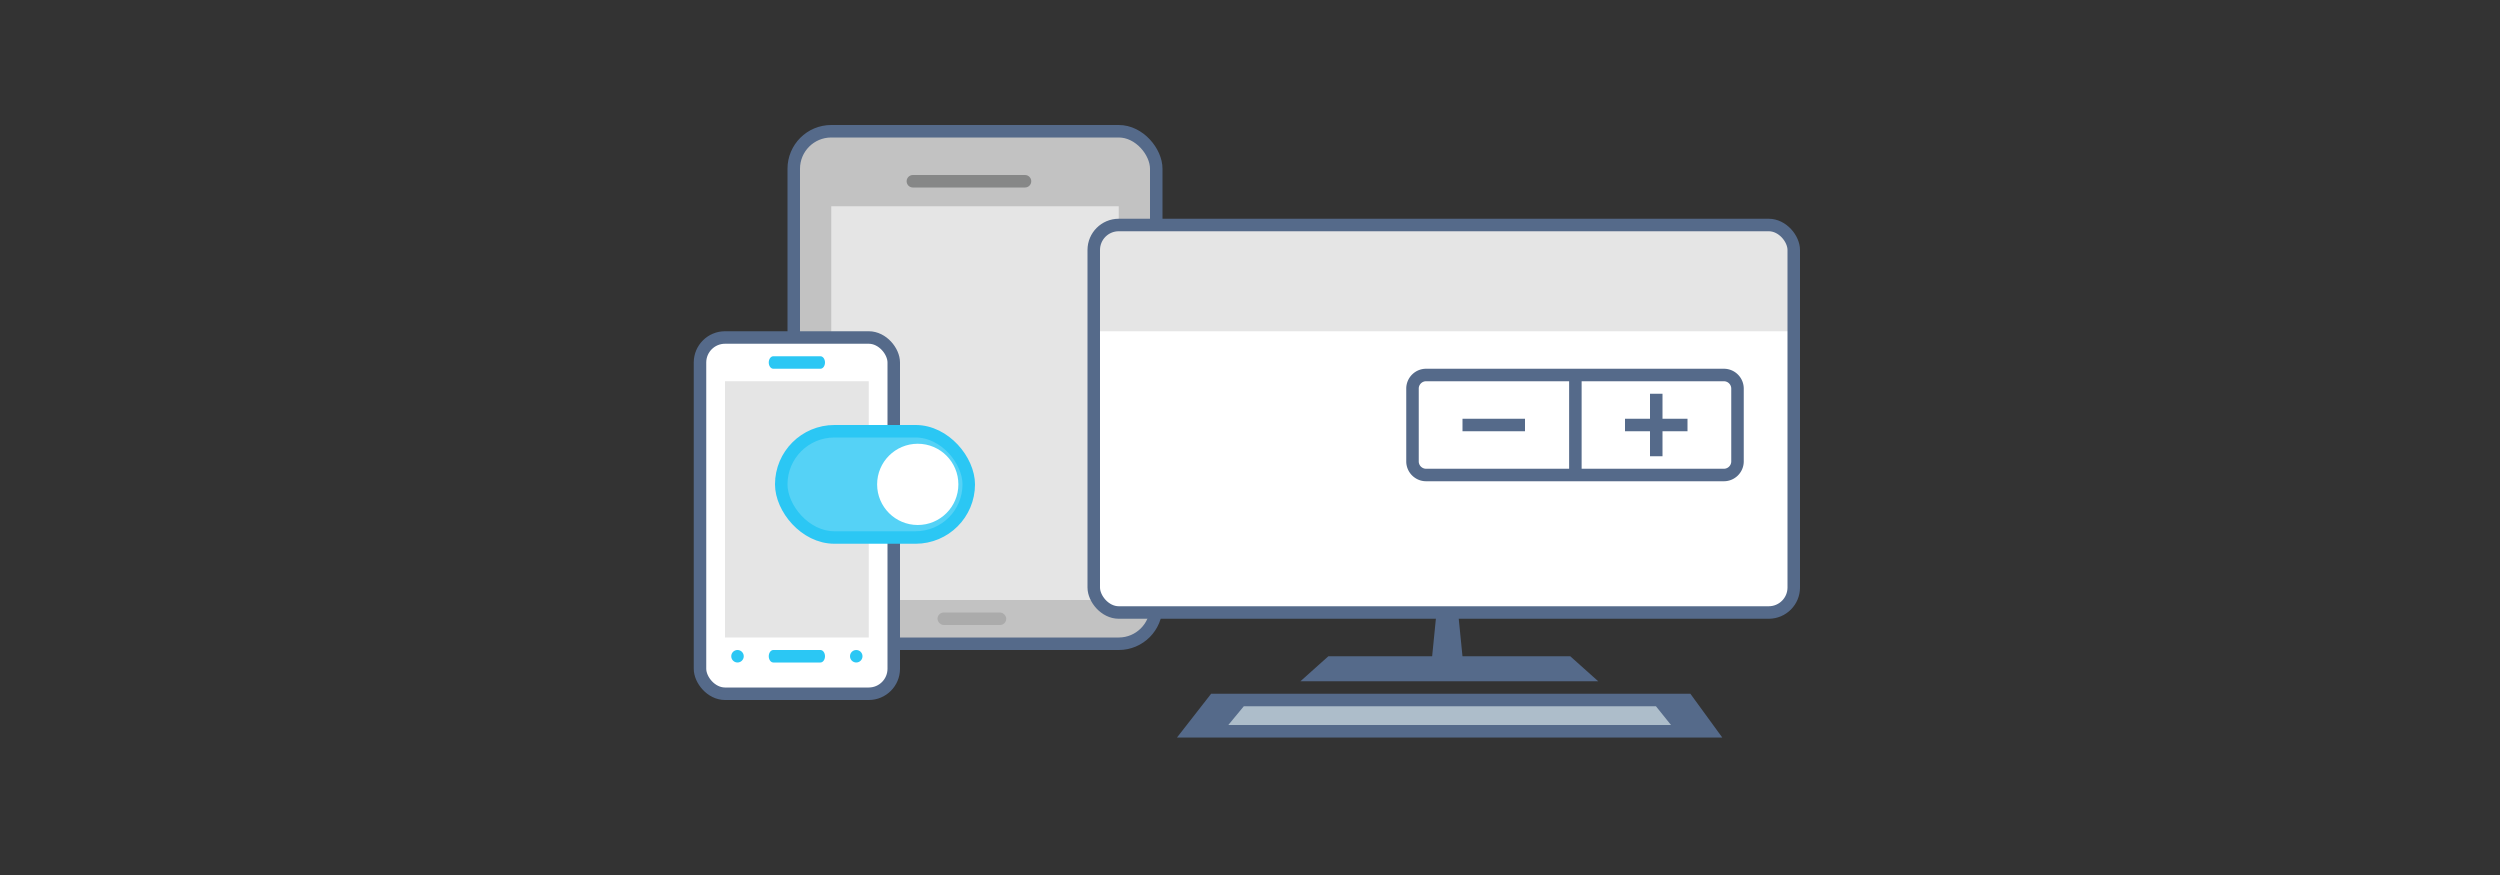 <svg xmlns="http://www.w3.org/2000/svg" viewBox="0 0 400 140">
  <rect x="0" y="0" width="400" height="140" fill="#333333" stroke="none"/>
  <defs>
    <style>
      .cls-1 {
        fill: #c2c2c2;
      }

      .cls-1, .cls-10, .cls-11, .cls-5 {
        stroke: #556a8a;
      }

      .cls-1, .cls-10, .cls-11, .cls-12, .cls-5 {
        stroke-miterlimit: 10;
      }

      .cls-1, .cls-10, .cls-11, .cls-12, .cls-4, .cls-5 {
        stroke-width: 2px;
      }

      .cls-2 {
        fill: #e5e5e5;
      }

      .cls-3 {
        fill: #ababab;
      }

      .cls-10, .cls-4 {
        fill: none;
      }

      .cls-4 {
        stroke: #868787;
        stroke-linecap: round;
        stroke-linejoin: round;
      }

      .cls-5, .cls-9 {
        fill: #fff;
      }

      .cls-6 {
        fill: #2bc7f4;
      }

      .cls-11, .cls-7 {
        fill: #556a8a;
      }

      .cls-8 {
        fill: #adbdca;
      }

      .cls-12 {
        fill: #55d2f6;
        stroke: #2bc7f4;
      }
    </style>
  </defs>
  <title>xamarin-cross-platform-ui</title>
  <g id="ICONS">
    <g>
      <g>
        <g>
          <rect class="cls-1" x="127" y="21" width="58" height="82" rx="6" ry="6"/>
          <rect class="cls-2" x="133" y="33" width="46" height="63"/>
          <rect class="cls-3" x="150" y="98" width="11" height="2" rx="1" ry="1"/>
          <line class="cls-4" x1="146.06" y1="29" x2="164" y2="29"/>
        </g>
        <g>
          <rect class="cls-5" x="112" y="54" width="31" height="57" rx="4" ry="4"/>
          <rect class="cls-2" x="116" y="61" width="23" height="41"/>
          <path class="cls-6" d="M131.27,59h-7.54c-.4,0-.73-.45-.73-1s.33-1,.73-1h7.54c.4,0,.73.45.73,1S131.67,59,131.27,59Z"/>
          <path class="cls-6" d="M131.27,106h-7.54c-.4,0-.73-.45-.73-1s.33-1,.73-1h7.54c.4,0,.73.45.73,1S131.67,106,131.27,106Z"/>
          <circle class="cls-6" cx="137" cy="105" r="1"/>
          <circle class="cls-6" cx="118" cy="105" r="1"/>
        </g>
      </g>
      <polygon class="cls-7" points="275.56 118 188.32 118 193.78 111 270.46 111 275.56 118"/>
      <polygon class="cls-8" points="267.36 116 196.53 116 199.01 113 264.95 113 267.36 116"/>
      <polygon class="cls-7" points="251.24 105 212.54 105 208.07 109 255.71 109 251.24 105"/>
      <polygon class="cls-7" points="234.18 106.85 228.96 106.85 230 96.41 233.14 96.41 234.18 106.85"/>
      <rect class="cls-9" x="175.25" y="36" width="112" height="62" rx="4" ry="4" transform="translate(462.5 134) rotate(180)"/>
      <path class="cls-2" d="M287.25,40V53h-112V40a4,4,0,0,1,4-4h104A4,4,0,0,1,287.25,40Z"/>
      <rect class="cls-10" x="175" y="36" width="112" height="62" rx="4" ry="4" transform="translate(462 134) rotate(180)"/>
      <g>
        <g>
          <g>
            <path class="cls-5" d="M275.79,76H228.21A2.18,2.18,0,0,1,226,73.87V62.13A2.18,2.18,0,0,1,228.21,60h47.57A2.18,2.18,0,0,1,278,62.13V73.87A2.18,2.18,0,0,1,275.79,76Z"/>
            <line class="cls-11" x1="252.06" y1="76.56" x2="252.06" y2="59.56"/>
          </g>
          <rect class="cls-7" x="260" y="67" width="10" height="2"/>
          <rect class="cls-7" x="234" y="67" width="10" height="2"/>
          <rect class="cls-7" x="264" y="63" width="2" height="10"/>
        </g>
        <g>
          <rect class="cls-12" x="125" y="69" width="30" height="17" rx="8.5" ry="8.5"/>
          <circle class="cls-9" cx="146.84" cy="77.5" r="6.5"/>
        </g>
      </g>
    </g>
  </g>
</svg>
